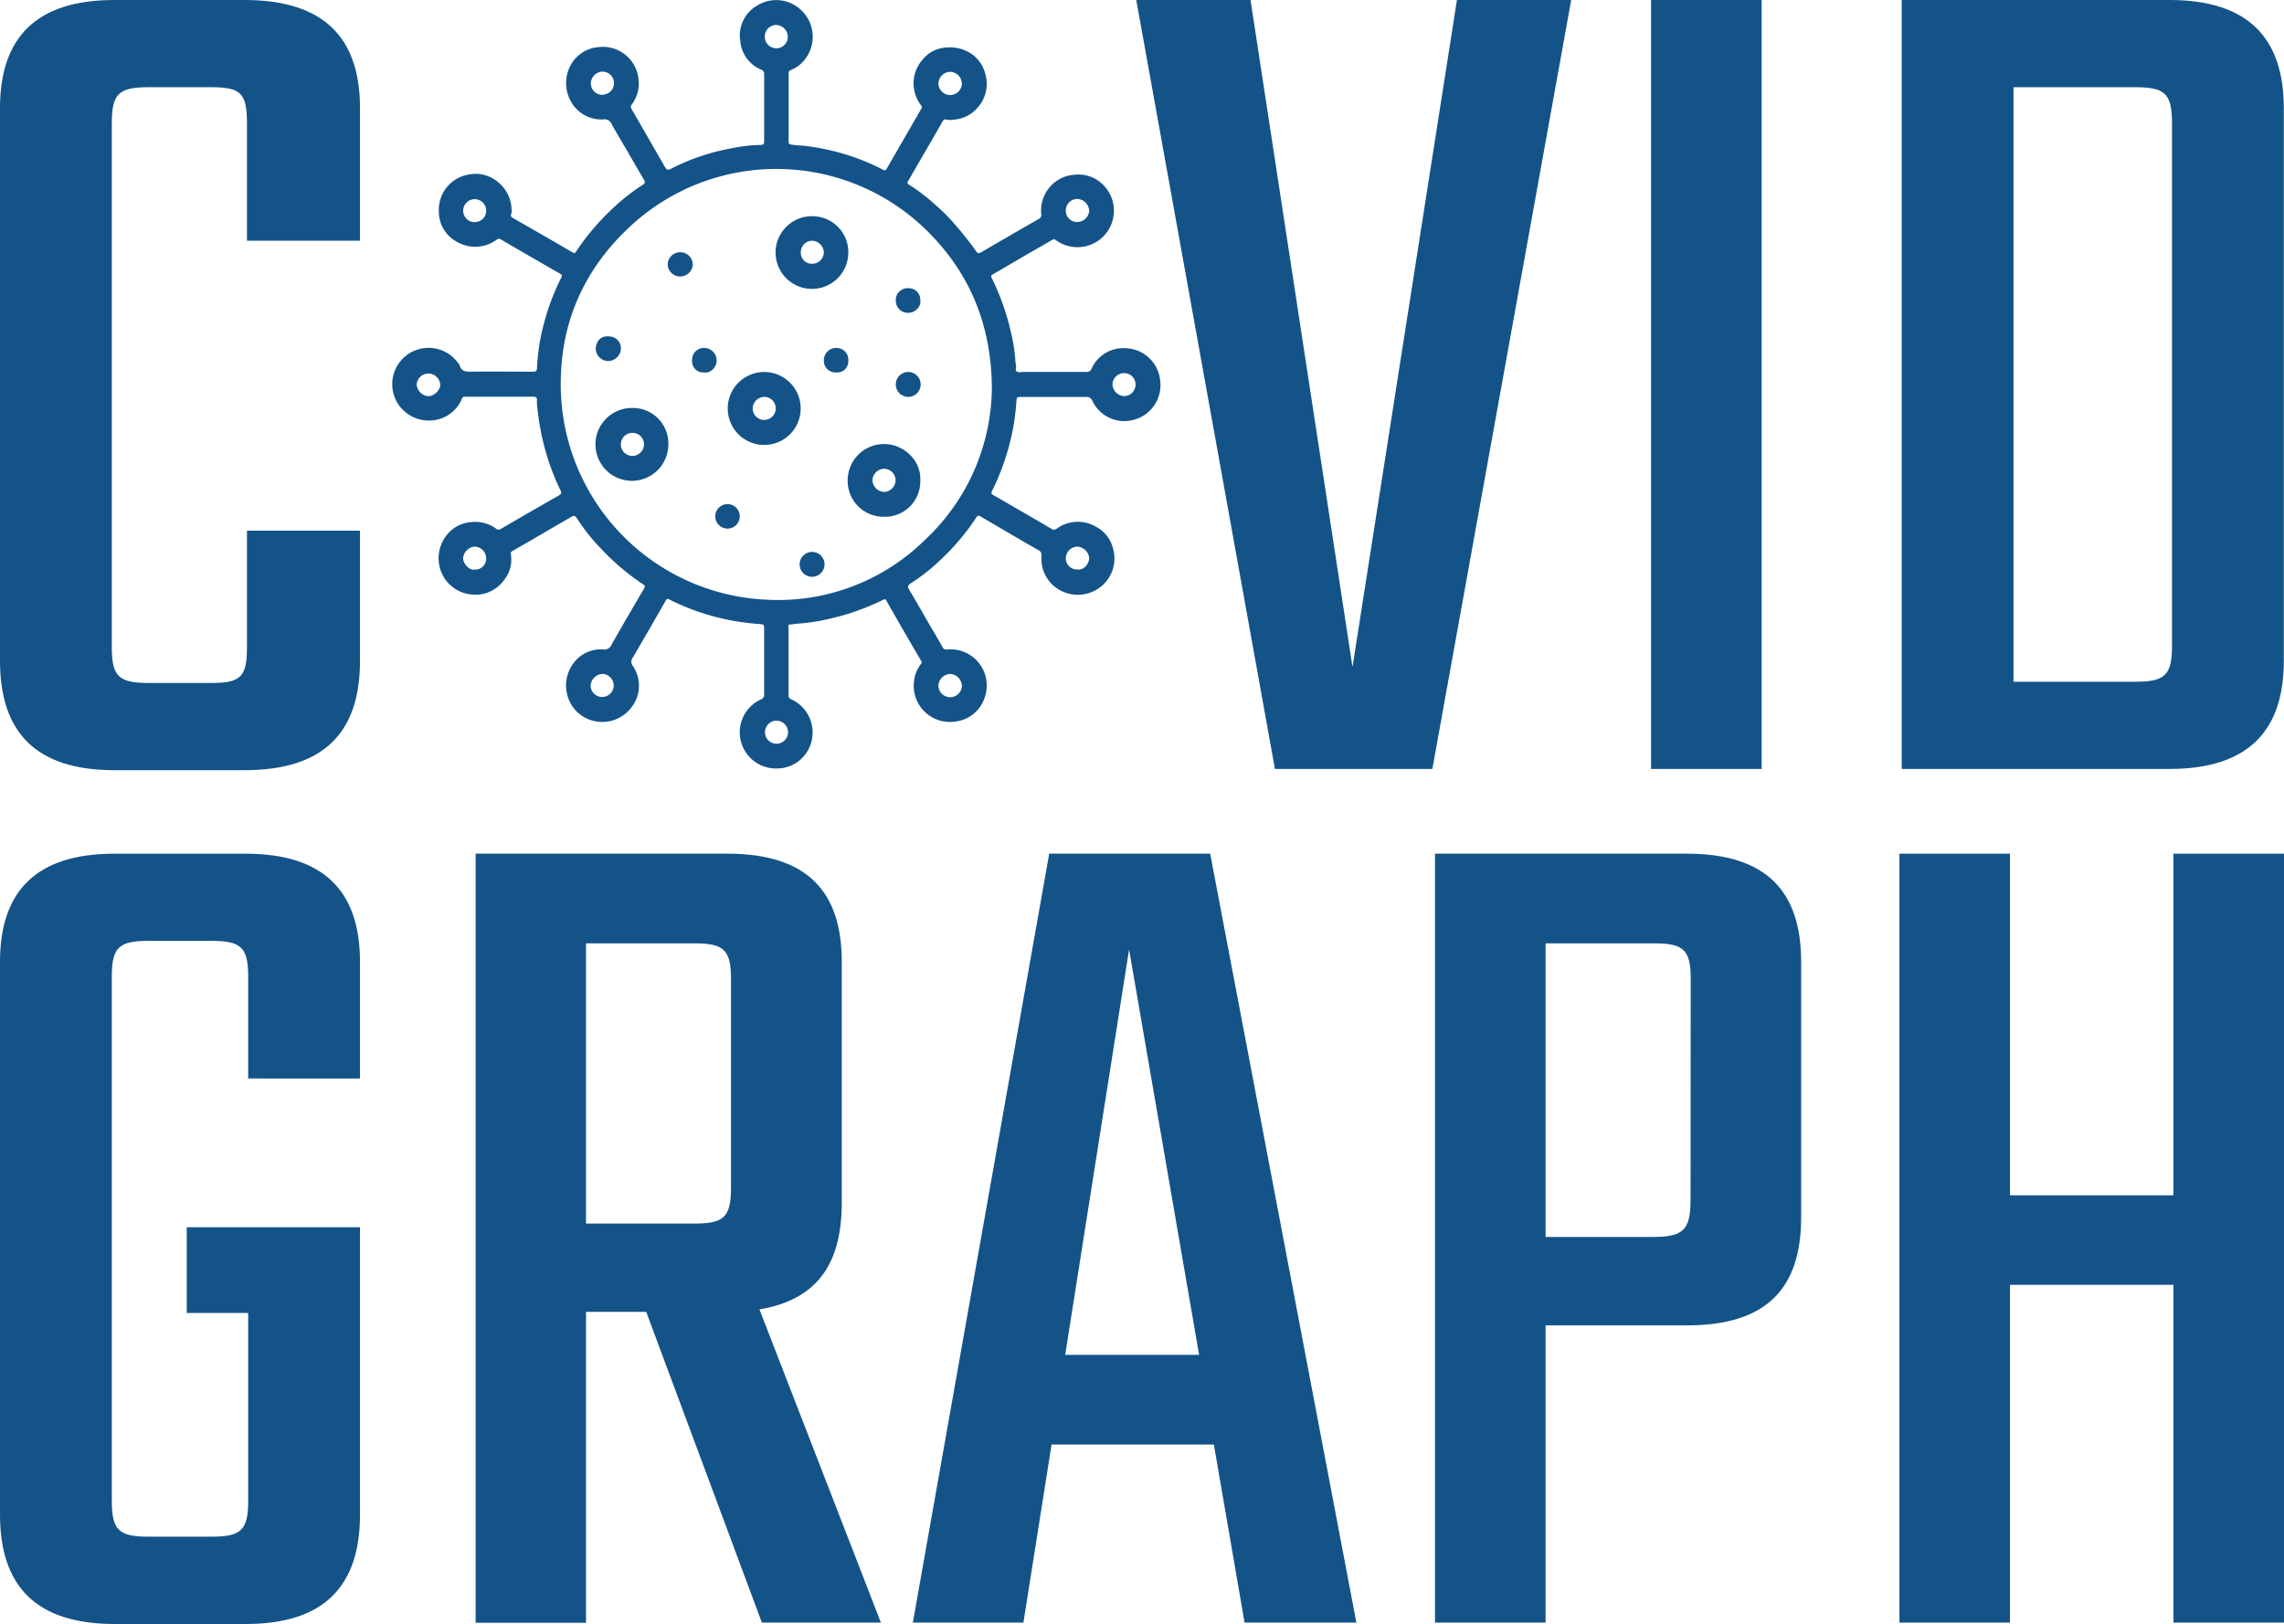 <svg id="Ebene_1" data-name="Ebene 1" xmlns="http://www.w3.org/2000/svg" viewBox="0 0 594.87 423.04"><defs><style>.cls-1{fill:#145388;}</style></defs><path class="cls-1" d="M302.26,382.2A9.3,9.3,0,0,0,293,374a9,9,0,0,0-8.56,5.31,1.34,1.34,0,0,1-1.4.87c-5.47,0-10.94,0-16.41,0-.58,0-1.28.24-1.72-.13s-.08-1-.15-1.53a9.12,9.12,0,0,1-.17-.91,39.69,39.69,0,0,0-1-7,62.82,62.82,0,0,0-5.17-14.88c-.25-.49-.18-.72.32-1,3-1.73,6-3.5,9-5.24,2.13-1.24,4.28-2.46,6.42-3.69a.68.68,0,0,1,.9,0,9.5,9.5,0,0,0,12.34-14.39,9,9,0,0,0-7.49-2.59,9.21,9.21,0,0,0-5.79,2.58,9.4,9.4,0,0,0-2.8,7.76,1.12,1.12,0,0,1-.71,1.2q-7.22,4.14-14.41,8.34c-1.36.78-1.35.8-2.24-.53-.17-.26-.36-.5-.55-.75-1.69-2.25-3.46-4.42-5.33-6.53a52.8,52.8,0,0,0-4.75-4.6,45.63,45.63,0,0,0-6.49-4.9.59.59,0,0,1-.2-.93c.53-.87,1-1.77,1.53-2.65,2.48-4.29,5-8.58,7.45-12.89.24-.42.53-.62.95-.48a5.12,5.12,0,0,0,2.1,0,8.67,8.67,0,0,0,5.52-2.54,9.27,9.27,0,0,0,2.62-9.11,9.1,9.1,0,0,0-4.24-5.83,10,10,0,0,0-5.87-1.29,8.38,8.38,0,0,0-6.16,3,9.37,9.37,0,0,0-.44,12.18.55.55,0,0,1,0,.73q-4.53,7.84-9.06,15.7c-.26.46-.49.45-.87.25A58.82,58.82,0,0,0,219,323.12a65,65,0,0,0-9.78-1.9,22.06,22.06,0,0,1-3.13-.28c-.49-.13-.57-.32-.57-.74V302.39a.79.79,0,0,1,.61-.87,8.58,8.58,0,0,0,3.82-3A9.55,9.55,0,0,0,208,285.26a9.35,9.35,0,0,0-10.48-.64,9,9,0,0,0-4.58,9.47,8.84,8.84,0,0,0,5.37,7.32,1.2,1.2,0,0,1,.84,1.3c0,5.59,0,11.18,0,16.78,0,1.52,0,1.56-1.53,1.58a38.56,38.56,0,0,0-6.7.8,57,57,0,0,0-16.06,5.39c-.8.43-1.17.21-1.56-.48q-4.31-7.5-8.63-15a1,1,0,0,1,0-1.28,9,9,0,0,0,1.69-7,9.29,9.29,0,0,0-10.18-7.95,9.13,9.13,0,0,0-6.72,3.6,9.77,9.77,0,0,0,0,11.58,9.1,9.1,0,0,0,7.82,3.67,1.93,1.93,0,0,1,2.15,1.23c1.28,2.33,2.65,4.6,4,6.89,1.47,2.54,2.92,5.09,4.42,7.6.39.67.21,1-.38,1.36a51.89,51.89,0,0,0-7.71,6.05,63,63,0,0,0-9.61,11.31c-.27.41-.43.47-.84.23q-7.8-4.53-15.62-9c-.43-.25-.62-.52-.43-1a1.65,1.65,0,0,0,.11-.82,9.52,9.52,0,0,0-3.06-7.1,9.1,9.1,0,0,0-8.28-2.36,9.28,9.28,0,0,0-7.61,9.56,8.88,8.88,0,0,0,5,8.09,9.33,9.33,0,0,0,9.86-.57c.39-.26.72-.55,1.3-.2q7.66,4.48,15.37,8.9c.46.26.66.42.38,1a57.78,57.78,0,0,0-4.34,11.28,53.1,53.1,0,0,0-2,12.19c0,.91-.33,1.09-1.15,1.08-5.44,0-10.88-.07-16.31,0-1.41,0-2.3-.28-2.7-1.68a3.08,3.08,0,0,0-.59-.83,9.46,9.46,0,1,0-7.72,15.22,9.19,9.19,0,0,0,8.94-5.74c.22-.47.52-.45.89-.45h5.44c4.06,0,8.12,0,12.18,0,.79,0,1.07.26,1,1a12.81,12.81,0,0,0,.15,2.31,66,66,0,0,0,1.28,7.65A61.81,61.81,0,0,0,146.09,411c.36.75.2,1-.45,1.38q-7.56,4.31-15.07,8.69a.91.91,0,0,1-1.16,0,9.19,9.19,0,0,0-6.38-1.78,8.92,8.92,0,0,0-6.13,2.89,9.66,9.66,0,0,0-2.54,6.86,9.44,9.44,0,0,0,9.12,9.16,9.12,9.12,0,0,0,7.94-3.81,8.52,8.52,0,0,0,1.74-6.78c-.08-.47.17-.63.52-.83q7.62-4.4,15.2-8.82c.7-.41,1.08-.34,1.52.37a49.16,49.16,0,0,0,6.08,7.7,61.44,61.44,0,0,0,11.24,9.55c.45.29.44.52.2.94-2.86,4.89-5.74,9.78-8.52,14.72a2,2,0,0,1-2.18,1.24,8.8,8.8,0,0,0-6.83,2.53,9.71,9.71,0,0,0-.06,13.66,9.54,9.54,0,0,0,14.47-1.39,9.11,9.11,0,0,0,.13-10.53,1.77,1.77,0,0,1,.07-2.25q4.31-7.38,8.55-14.82c.24-.43.41-.47.83-.25a60.66,60.66,0,0,0,14.32,5.1,64.81,64.81,0,0,0,9.51,1.35c.73.05.94.22.93,1,0,5.78,0,11.56,0,17.34a1.18,1.18,0,0,1-.8,1.26,9.42,9.42,0,0,0,4.26,18,9.17,9.17,0,0,0,5.86-2.18,9.49,9.49,0,0,0-2.31-15.86,1,1,0,0,1-.66-1.11c0-2.9,0-5.81,0-8.71s0-5.88,0-8.81c0-.32-.22-.85.42-.84s1.22-.17,1.84-.2a49.64,49.64,0,0,0,8.31-1.26,62.45,62.45,0,0,0,14.15-5c.4-.19.56-.13.76.23.7,1.27,1.43,2.52,2.15,3.78,2.3,4,4.59,8,6.91,11.92.18.31.22.45,0,.76a8.91,8.91,0,0,0-1.88,4.84A9.41,9.41,0,0,0,249,471.25a9.08,9.08,0,0,0,7.42-5.81,9.43,9.43,0,0,0-9.65-12.95,1,1,0,0,1-1.16-.62c-1.45-2.58-3-5.12-4.46-7.68s-2.79-4.87-4.23-7.27c-.44-.75-.4-1.18.39-1.66a49.19,49.19,0,0,0,7.64-6,60.26,60.26,0,0,0,9.46-11.19c.3-.45.52-.54,1-.29,1.7,1,3.42,2,5.12,3,3.31,1.92,6.59,3.88,9.92,5.75a1.47,1.47,0,0,1,.94,1.57,9.32,9.32,0,0,0,2.94,7.61,9.63,9.63,0,0,0,13,0,9.37,9.37,0,0,0,2.79-9.06,8.85,8.85,0,0,0-4.79-6.27,9.32,9.32,0,0,0-9.92.58c-.39.26-.73.51-1.25.2q-7.67-4.49-15.36-8.91c-.51-.29-.57-.54-.33-1a62.72,62.72,0,0,0,4.39-11.55,59.18,59.18,0,0,0,2-12.11c.05-.8.33-.9,1-.89,5.69,0,11.38,0,17.06,0a1.59,1.59,0,0,1,1.74,1.08,9.19,9.19,0,0,0,9.76,5.09A9.36,9.36,0,0,0,302.26,382.2ZM280.8,335.12a3.25,3.25,0,0,1,3,3.06,3.16,3.16,0,0,1-3.09,2.95,2.93,2.93,0,0,1-3-3A3,3,0,0,1,280.8,335.12ZM247.56,302a3.15,3.15,0,0,1,3.08,3,3.05,3.05,0,0,1-6.1,0A3.13,3.13,0,0,1,247.56,302ZM157,308A3,3,0,0,1,154,305a3.15,3.15,0,0,1,3-3.05,3,3,0,0,1,.08,6Zm-33.24,33.18a3,3,0,1,1,3-3A2.94,2.94,0,0,1,123.77,341.13ZM111.64,386.5a3.31,3.31,0,0,1-3-3,3.07,3.07,0,0,1,6.13,0C114.85,384.92,113.1,386.53,111.64,386.5Zm12.1,45.18c-1.56.24-3-1.72-3-2.92a3.3,3.3,0,0,1,3-3.07,3.07,3.07,0,0,1,3,3A2.84,2.84,0,0,1,123.74,431.68Zm33.15,33.18a3,3,0,0,1-2.94-2.94,3.25,3.25,0,0,1,3-3.06,3,3,0,0,1,3,3.09A3,3,0,0,1,156.89,464.86Zm90.68-6a3.26,3.26,0,0,1,3.08,3,3.06,3.06,0,0,1-6.12,0A3.2,3.2,0,0,1,247.57,458.86Zm33.18-33.17a3.37,3.37,0,0,1,3.07,3c-.14,1.73-1.54,3.19-3.12,2.95a2.91,2.91,0,0,1-3-2.89A3.11,3.11,0,0,1,280.75,425.69Zm-78.39-135.9a3.16,3.16,0,0,1,2.95,3.08,3,3,0,0,1-6,0A3,3,0,0,1,202.36,289.79Zm0,187.25a3,3,0,1,1,0-6,3,3,0,0,1,0,6Zm38.31-52.75a54.45,54.45,0,0,1-40.79,15.23,56.12,56.12,0,0,1-53.71-56.65c.08-15.92,6.24-29.54,17.9-40.43a55.88,55.88,0,0,1,78.38,1.86c10.56,10.86,15.86,24,16,40A54.76,54.76,0,0,1,240.65,424.29Zm52.2-37.81a3.18,3.18,0,0,1-3-3.05,3,3,0,0,1,3-2.93,2.93,2.93,0,0,1,3,2.89A3,3,0,0,1,292.85,386.48Z" transform="translate(-0.12 -283.29)"/><path class="cls-1" d="M212.19,339.63a9.47,9.47,0,1,0,8.87,9.49A9.34,9.34,0,0,0,212.19,339.63ZM211.62,352a2.85,2.85,0,0,1-2.93-3,3,3,0,0,1,3-3,3.18,3.18,0,0,1,3,3.05A3,3,0,0,1,211.62,352Z" transform="translate(-0.12 -283.29)"/><path class="cls-1" d="M164.78,389.57a9.49,9.49,0,1,0,9.41,9.56A9.24,9.24,0,0,0,164.78,389.57Zm0,12.49a3,3,0,0,1,.08-6,3,3,0,0,1,3,3.13A3.07,3.07,0,0,1,164.76,402.06Z" transform="translate(-0.12 -283.29)"/><path class="cls-1" d="M199.16,380.2a9.49,9.49,0,0,0,0,19,9.49,9.49,0,1,0,0-19Zm0,12.49a3,3,0,0,1-3-3.09,3.08,3.08,0,0,1,3-2.92,3,3,0,0,1,0,6Z" transform="translate(-0.12 -283.29)"/><path class="cls-1" d="M231.14,399a9.46,9.46,0,0,0-10.24,9.45,9.32,9.32,0,0,0,9.41,9.46,9.19,9.19,0,0,0,9.5-9.39C240.08,403.13,235.48,399.31,231.14,399Zm-.78,12.44a3.16,3.16,0,0,1-3-3.17,3.1,3.1,0,0,1,3.06-2.85,3,3,0,0,1,2.95,3.15A3.11,3.11,0,0,1,230.36,411.45Z" transform="translate(-0.12 -283.29)"/><path class="cls-1" d="M177.32,349a3.24,3.24,0,0,0-3.3,3.23,3.27,3.27,0,0,0,6.53,0A3.24,3.24,0,0,0,177.32,349Z" transform="translate(-0.12 -283.29)"/><path class="cls-1" d="M158.84,370.93c-2-.2-3.23.81-3.56,3a3.31,3.31,0,0,0,3,3.41,3.39,3.39,0,0,0,3.55-3A3.11,3.11,0,0,0,158.84,370.93Z" transform="translate(-0.12 -283.29)"/><path class="cls-1" d="M189.78,414.62a3.19,3.19,0,1,0,0,6.37,3.19,3.19,0,0,0,0-6.37Z" transform="translate(-0.12 -283.29)"/><path class="cls-1" d="M236.62,358.38a3.06,3.06,0,0,0-3.19,3.21,3.13,3.13,0,0,0,3.23,3.19c1.71.07,3.46-1.63,3.15-3.23A3,3,0,0,0,236.62,358.38Z" transform="translate(-0.12 -283.29)"/><path class="cls-1" d="M211.63,427.07a3.24,3.24,0,0,0,0,6.48,3.24,3.24,0,0,0,0-6.48Z" transform="translate(-0.12 -283.29)"/><path class="cls-1" d="M236.71,380.2a3.24,3.24,0,1,0-.08,6.48,3.24,3.24,0,0,0,.08-6.48Z" transform="translate(-0.12 -283.29)"/><path class="cls-1" d="M183.57,373.94a3.06,3.06,0,0,0-3.19,3.21,2.9,2.9,0,0,0,3.13,3.16c1.69.32,3.34-1.47,3.26-3.12A3.25,3.25,0,0,0,183.57,373.94Z" transform="translate(-0.12 -283.29)"/><path class="cls-1" d="M217.85,373.94a3.19,3.19,0,0,0-3.16,3.27,3,3,0,0,0,3.16,3.1,2.9,2.9,0,0,0,3.21-3.09A3.06,3.06,0,0,0,217.85,373.94Z" transform="translate(-0.12 -283.29)"/><path class="cls-1" d="M64.44,346V315.29c0-7.68-1.6-9.28-9.28-9.28H38.84c-7.68,0-9.6,1.6-9.6,9.28V451.93c0,7.68,1.92,9.28,9.6,9.28H55.16c7.68,0,9.28-1.6,9.28-9.28v-30.4H93.88v33.92c0,18.56-9.28,28.48-30.08,28.48H29.88C9.4,483.93.12,474,.12,455.45v-144c0-18.24,9.28-28.16,29.76-28.16H63.8c20.8,0,30.08,9.92,30.08,28.16V346Z" transform="translate(-0.12 -283.29)"/><path class="cls-1" d="M409.34,283.29,373.18,483.61h-41L296.06,283.29h29.76l26.56,173.76,27.2-173.76Z" transform="translate(-0.12 -283.29)"/><path class="cls-1" d="M458.94,283.29V483.61h-28.8V283.29Z" transform="translate(-0.12 -283.29)"/><path class="cls-1" d="M565.18,283.29c20.48,0,29.76,9.92,29.76,28.16v144c0,18.24-9.28,28.16-29.76,28.16H495.42V283.29Zm.64,32c0-7.68-1.92-9.28-9.6-9.28H524.54V460.89h31.68c7.68,0,9.6-1.6,9.6-9.28Z" transform="translate(-0.12 -283.29)"/><path class="cls-1" d="M64.76,564.25V537.69c0-7.69-1.92-9.29-9.6-9.29H38.84c-7.68,0-9.6,1.6-9.6,9.29V674.33c0,7.68,1.92,9.28,9.6,9.28H55.16c7.68,0,9.6-1.6,9.6-9.28v-49h-16V603H93.88v74.88c0,18.56-9.28,28.48-29.76,28.48H29.88C9.39,706.33.12,696.41.12,677.85v-144c0-18.24,9.27-28.16,29.76-28.16H64.12c20.48,0,29.76,9.92,29.76,28.16v30.41Z" transform="translate(-0.12 -283.29)"/><path class="cls-1" d="M168.43,625.05H152.75v81H124V505.68h65.6c20.8,0,29.76,9.92,29.76,28.16v62.73c0,16-6.4,25.28-21.44,27.84L229.55,706h-31Zm-15.68-23h28.16c7.68,0,9.6-1.6,9.6-9.28V538.32c0-7.67-1.92-9.28-9.6-9.28H152.75Z" transform="translate(-0.12 -283.29)"/><path class="cls-1" d="M316.27,659.61H274L266.67,706h-28.8l35.52-200.33h41.92L353.39,706H324.27Zm-3.84-23.36-18.24-105.6-16.64,105.6Z" transform="translate(-0.12 -283.29)"/><path class="cls-1" d="M439.47,505.68c20.8,0,29.76,9.92,29.76,28.16v66.57c0,18.56-9,28.16-29.76,28.16h-36.8V706h-28.8V505.68Zm1,32.64c0-7.67-1.92-9.28-9.6-9.28H402.67v76.49h28.16c7.68,0,9.6-1.92,9.6-9.6Z" transform="translate(-0.12 -283.29)"/><path class="cls-1" d="M595,505.68V706h-28.8V618H523.62v88H494.83V505.68h28.79v89h42.57v-89Z" transform="translate(-0.12 -283.29)"/><path class="cls-1" d="M148.09,368.29c.17-.65.36-1.29.56-1.92C148.45,367,148.27,367.64,148.09,368.29Z" transform="translate(-0.12 -283.29)"/><path class="cls-1" d="M149.25,364.61c.08-.24.16-.48.25-.71C149.41,364.13,149.33,364.37,149.25,364.61Z" transform="translate(-0.12 -283.29)"/><path class="cls-1" d="M150.21,362.1l.36-.89Z" transform="translate(-0.12 -283.29)"/></svg>